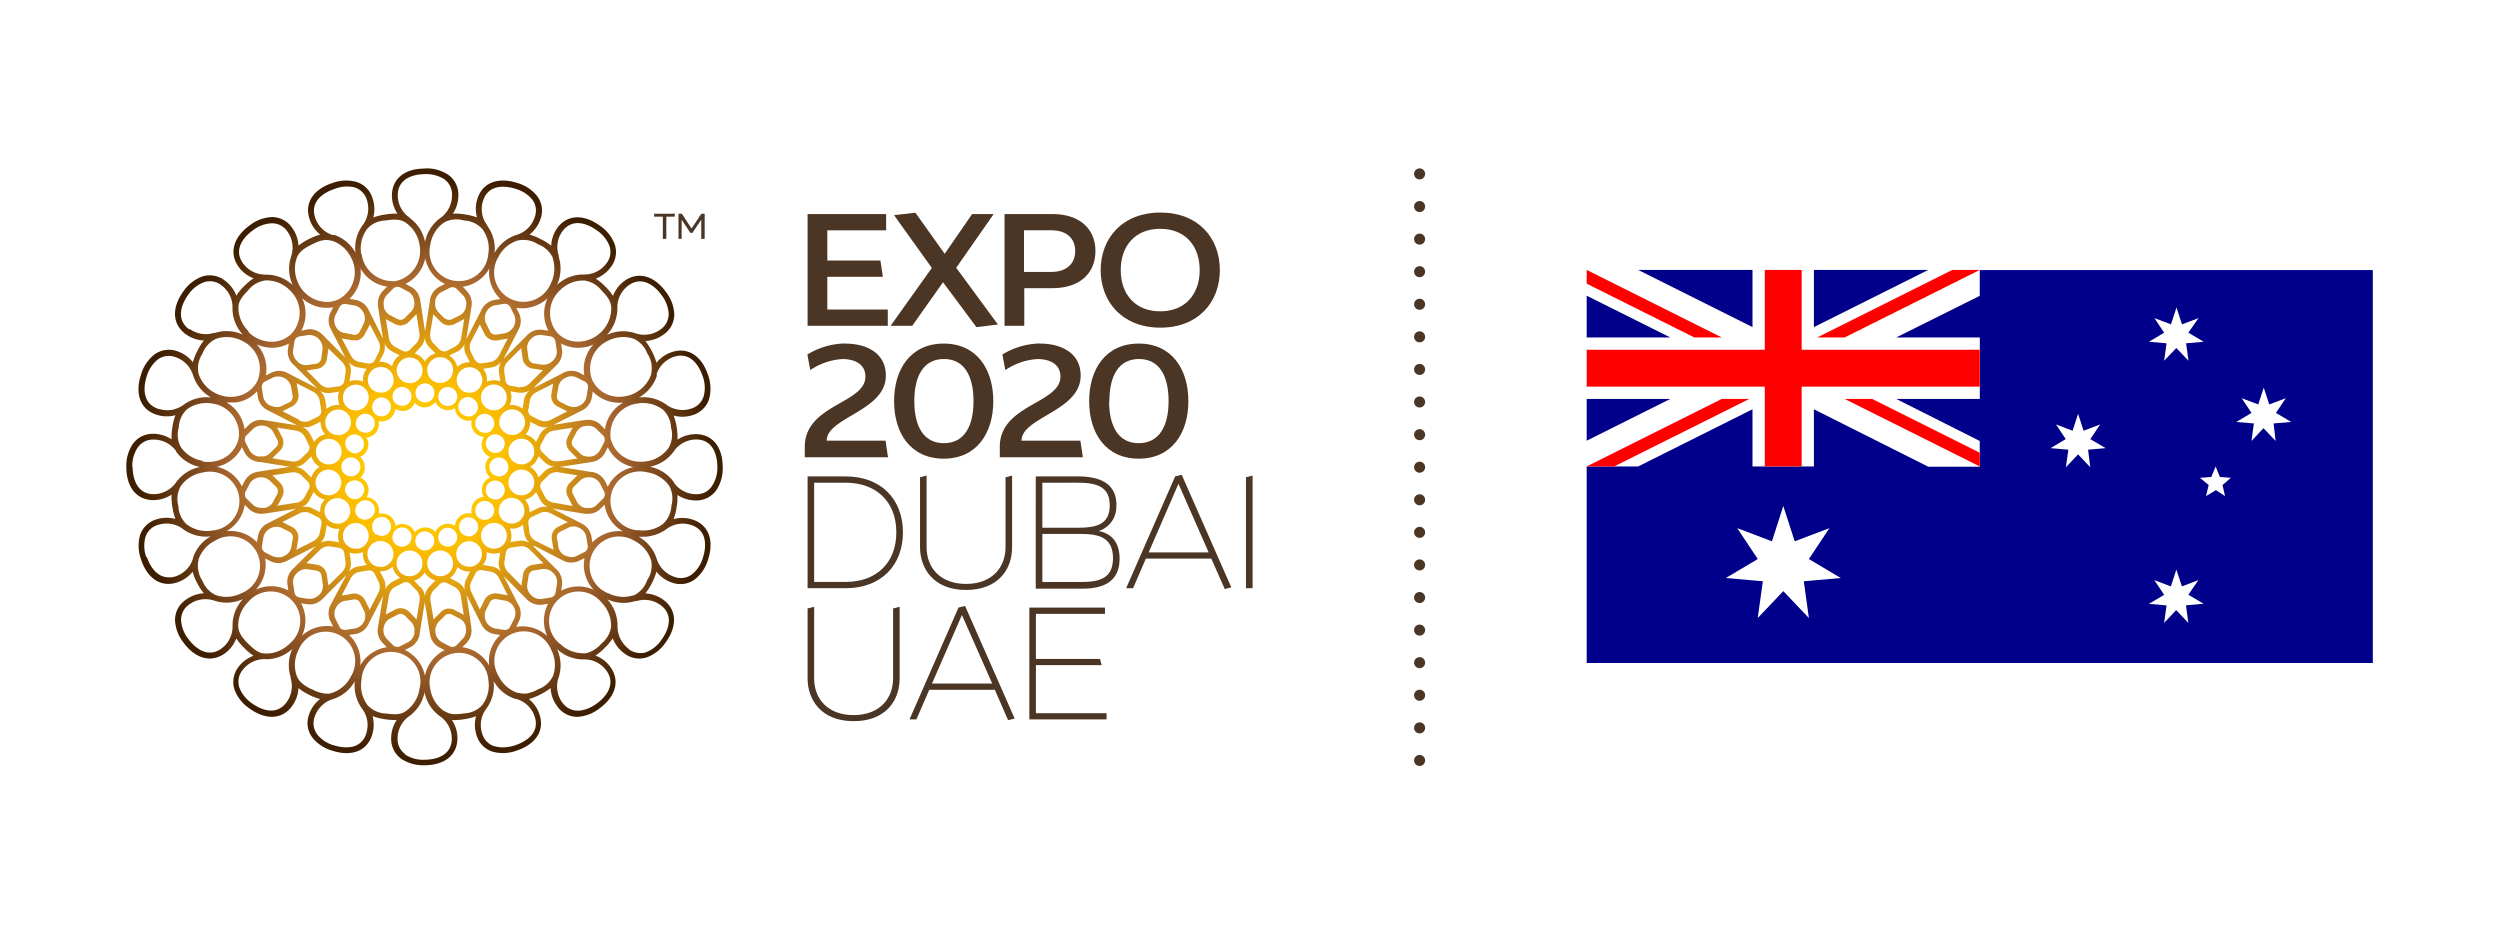 <svg id="Layer_1" data-name="Layer 1" xmlns="http://www.w3.org/2000/svg" xmlns:xlink="http://www.w3.org/1999/xlink" viewBox="0 0 453.54 170.08"><defs><style>.cls-1{fill:#4b3524;}.cls-2{fill:#00008b;}.cls-3{fill:red;}.cls-4{fill:url(#radial-gradient);}</style><radialGradient id="radial-gradient" cx="77.08" cy="84.7" r="54.16" gradientUnits="userSpaceOnUse"><stop offset="0" stop-color="#ffd600"/><stop offset="0.11" stop-color="#fed100"/><stop offset="0.25" stop-color="#fcc200"/><stop offset="0.3" stop-color="#fbbb00"/><stop offset="0.65" stop-color="#a66530"/><stop offset="0.96" stop-color="#3e1e00"/><stop offset="1" stop-color="#3e1e00"/></radialGradient></defs><title>Expo_2020_Dubai_Australia_Flag_RGB</title><path class="cls-1" d="M257.54,79.86a1,1,0,1,1,1-1,1,1,0,0,1-1,1m1,10.81a1,1,0,1,0-1,1,1,1,0,0,0,1-1m0,5.91a1,1,0,1,0-1,1,1,1,0,0,0,1-1m0-47.29a1,1,0,1,0-1,1,1,1,0,0,0,1-1m0,17.73a1,1,0,1,0-1,1,1,1,0,0,0,1-1m0-35.47a1,1,0,1,0-1,1,1,1,0,0,0,1-1m0,11.83a1,1,0,1,0-1,1,1,1,0,0,0,1-1m0-5.91a1,1,0,1,0-1,1,1,1,0,0,0,1-1m0,23.64a1,1,0,1,0-1,1,1,1,0,0,0,1-1m0,11.82a1,1,0,1,0-1,1,1,1,0,0,0,1-1m0,11.83a1,1,0,1,0-1,1,1,1,0,0,0,1-1m0-29.56a1,1,0,1,0-1,1,1,1,0,0,0,1-1m0,47.29a1,1,0,1,0-1,1,1,1,0,0,0,1-1m0,5.91a1,1,0,1,0-1,1,1,1,0,0,0,1-1m0,5.91a1,1,0,1,0-1,1,1,1,0,0,0,1-1m0,5.91a1,1,0,1,0-1,1,1,1,0,0,0,1-1m0,5.91a1,1,0,1,0-1,1,1,1,0,0,0,1-1m0,5.92a1,1,0,1,0-1,1,1,1,0,0,0,1-1m0,5.91a1,1,0,1,0-1,1,1,1,0,0,0,1-1"/><polygon class="cls-2" points="317.93 48.97 297.19 48.97 317.93 59.34 317.93 48.97"/><polygon class="cls-2" points="303.02 72.37 287.85 72.37 287.85 79.95 303.02 72.37"/><polygon class="cls-2" points="303.01 61.22 287.85 53.64 287.85 61.22 303.01 61.22"/><polygon class="cls-2" points="329.07 48.97 329.07 59.34 349.81 48.97 329.07 48.97"/><path class="cls-2" d="M359.16,49v4.67L344,61.22h15.17V72.37H344L359.16,80v4.67h-9.34L329.07,74.25V84.62H317.93V74.25L297.19,84.62h-9.34v35.66H430.47V49Zm-31,63.12-4.64-4.88-4.64,4.88.93-6.67-6.72-.59,5.8-3.44-3.73-5.61,6.3,2.39,2.06-6.41,2.07,6.41,6.3-2.39-3.73,5.61,5.79,3.44-6.71.59Zm62.69-54.41,3,1.13,1-3.05,1,3.05,3-1.13L397,60.35,399.78,62l-3.19.28.44,3.17-2.21-2.32-2.21,2.32.44-3.17-3.2-.28,2.76-1.64ZM379.2,84.76,377,82.43l-2.21,2.33.44-3.18L372,81.3l2.76-1.64L373,77l3,1.14,1-3.06,1,3.06L381,77l-1.78,2.67L382,81.3l-3.19.28ZM397,113l-2.21-2.32L392.61,113l.44-3.17-3.2-.28,2.76-1.64-1.78-2.67,3,1.14,1-3.06,1,3.06,3-1.14L397,107.89l2.76,1.64-3.19.28Zm6.66-23L402,88.92,400.2,90l.49-2-1.57-1.32,2.05-.15.78-1.91.77,1.91,2,.15L403.2,88Zm9.18-10-2.21-2.32L408.45,80l.44-3.18-3.19-.27,2.76-1.64-1.78-2.67,3,1.13,1-3.05,1,3.05,3-1.13-1.78,2.67,2.76,1.64-3.2.27Z"/><polygon class="cls-3" points="354.18 48.97 329.67 61.22 334.65 61.22 359.16 48.97 359.16 48.97 354.18 48.97"/><polygon class="cls-3" points="312.36 61.22 287.85 48.97 287.85 48.97 287.85 51.46 307.38 61.22 312.36 61.22"/><polygon class="cls-3" points="312.36 72.37 287.85 84.62 287.85 84.62 292.83 84.62 317.35 72.37 312.36 72.37"/><polygon class="cls-3" points="334.64 72.37 359.16 84.62 359.16 82.13 339.63 72.37 334.64 72.37"/><polygon class="cls-3" points="287.85 70.14 320.16 70.14 320.16 84.62 326.85 84.62 326.85 70.14 359.16 70.14 359.16 63.45 326.85 63.45 326.85 48.97 320.16 48.97 320.16 63.45 287.85 63.45 287.85 70.14"/><polygon class="cls-1" points="146.51 38.83 160.76 38.83 160.76 41.78 150.09 41.78 150.09 47.27 159.72 47.27 160.17 50.22 150.09 50.22 150.09 56.16 161.06 56.16 161.06 59.11 146.51 59.11 146.51 38.83"/><polygon class="cls-1" points="171.08 51.2 165.5 59.1 161.57 59.1 169.05 48.61 162.19 39.03 166.07 38.59 171.38 46.05 176.36 38.83 180.27 38.83 173.47 48.58 181.04 58.87 177.14 59.35 171.08 51.2"/><path class="cls-1" d="M195.06,45.54c0-2.48-1.79-3.76-4.29-3.76h-5v7.55h5c2.5,0,4.29-1.32,4.29-3.79m3.67,0c0,4-2.8,6.74-7.81,6.74h-5.1v6.83h-3.58V38.83h8.68c5,0,7.81,2.74,7.81,6.71"/><path class="cls-1" d="M203.32,49c0,4.41,2.66,7.48,7.16,7.48s7.16-3.07,7.16-7.48-2.63-7.49-7.16-7.49-7.16,3.07-7.16,7.49m-3.64,0c0-5.79,3.94-10.44,10.83-10.44S221.3,43.18,221.3,49s-3.93,10.44-10.79,10.44S199.68,54.78,199.68,49"/><path class="cls-1" d="M162.61,96.57c0-5.52-3.61-9-9.21-9h-5.7v18h5.7c5.6,0,9.21-3.46,9.21-9m-16.1-10.14h6.92c6.44,0,10.38,4.18,10.38,10.14s-3.94,10.14-10.38,10.14h-6.92Z"/><path class="cls-1" d="M168.1,86.28v13c0,3.69,2.45,6.65,7.16,6.65s7.16-3,7.16-6.65V86.58l1.19-.3v13c0,4.11-2.62,7.75-8.35,7.75-5.94,0-8.35-3.94-8.35-7.75V86.58Z"/><path class="cls-1" d="M189.1,105.58h7c3.25,0,5.81-.57,5.81-4.32s-2.56-4.39-5.81-4.39h-7Zm12.22-13.9c0-3.73-2.86-4.11-6.08-4.11H189.1v8.17h6.14c3.22,0,6.08-.3,6.08-4.06m1.2,0a4.6,4.6,0,0,1-3.22,4.66c2.53.47,3.81,2.26,3.81,5,0,3.75-2.35,5.45-6.71,5.45h-8.5V86.43h7.64c4.35,0,7,1.49,7,5.22"/><path class="cls-1" d="M219.27,100.21l-5.48-12.44-5.4,12.44Zm.48,1.13H207.88l-2.32,5.37H204.3l8.89-20.28,1.19-.3,9,20.43-1.19.3Z"/><polygon class="cls-1" points="226.04 86.58 226.04 106.71 227.24 106.71 227.24 86.28 226.04 86.58"/><path class="cls-1" d="M147.7,110.08v13c0,3.69,2.45,6.65,7.16,6.65s7.16-3,7.16-6.65V110.38l1.19-.3v13c0,4.11-2.62,7.75-8.35,7.75-5.94,0-8.35-3.94-8.35-7.75V110.38Z"/><path class="cls-1" d="M180,124l-5.49-12.43L169.08,124Zm.48,1.14H168.58l-2.33,5.37H165l8.89-20.29,1.19-.29,9,20.43-1.2.29Z"/><polygon class="cls-1" points="186.74 110.23 200.46 110.23 200.46 111.36 187.93 111.36 187.93 119.54 199.56 119.54 199.86 120.67 187.93 120.67 187.93 129.38 200.75 129.38 200.75 130.51 186.74 130.51 186.74 110.23"/><path class="cls-1" d="M153.29,62.33c4,0,7.42,1.76,7.42,5.82,0,6.44-10.73,7.54-10.73,11.8h10.67l.45,3H146V81.06c0-7.69,11-7.84,11-12.73,0-2.33-2-3.19-4.18-3.19a11.58,11.58,0,0,0-5.82,2l-.53-2.83a13.63,13.63,0,0,1,6.74-2"/><path class="cls-1" d="M165.87,72.77c0,4.56,1.67,7.63,5.37,7.63s5.37-3.07,5.37-7.63-1.67-7.64-5.37-7.64-5.37,3.08-5.37,7.64m-3.67,0c0-5.79,3-10.44,9-10.44s9,4.65,9,10.44-3,10.44-9,10.44-9-4.63-9-10.44"/><path class="cls-1" d="M188.63,62.33c4,0,7.42,1.76,7.42,5.82,0,6.44-10.73,7.54-10.73,11.8H196l.45,3H181.38V81.06c0-7.69,11-7.84,11-12.73,0-2.33-2-3.19-4.18-3.19a11.58,11.58,0,0,0-5.82,2l-.53-2.83a13.63,13.63,0,0,1,6.74-2"/><path class="cls-1" d="M201.21,72.77c0,4.56,1.67,7.63,5.37,7.63S212,77.33,212,72.77s-1.67-7.64-5.37-7.64-5.37,3.08-5.37,7.64m-3.67,0c0-5.79,3-10.44,9-10.44s9,4.65,9,10.44-3,10.44-9,10.44-9-4.63-9-10.44"/><polygon class="cls-1" points="120.25 39.31 118.67 39.31 118.67 38.78 122.46 38.78 122.37 39.31 120.88 39.31 120.88 43.33 120.25 43.33 120.25 39.31"/><polygon class="cls-1" points="125.24 42.24 123.66 39.85 123.66 43.33 123.09 43.33 123.09 38.78 123.7 38.78 125.46 41.46 127.23 38.78 127.84 38.78 127.84 43.29 127.22 43.38 127.22 39.85 125.62 42.24 125.24 42.24"/><path class="cls-4" d="M73.54,136.84A3.35,3.35,0,0,1,72.13,134a4.94,4.94,0,0,1,2-4l0,0,.18-.13a7,7,0,0,0,2.71-4.28,7,7,0,0,0,2.73,4.3l.1.07,0,0,.11.09a4.88,4.88,0,0,1,2,3.92c0,2.69-2.13,3.52-3.69,3.76a8.29,8.29,0,0,1-1.25.1,6,6,0,0,1-3.54-.95m-12.87-1.65a6,6,0,0,1-3.07-2,3.38,3.38,0,0,1-.45-3.19,5,5,0,0,1,3.18-3.17h0l.2-.06a7,7,0,0,0,3.91-3.24,7,7,0,0,0,1.27,4.94.36.36,0,0,1,.07.1l0,0,.08.11a4.9,4.9,0,0,1,.64,4.34,3.34,3.34,0,0,1-2.81,2.46,5.49,5.49,0,0,1-.8.06,7.6,7.6,0,0,1-2.28-.38m29.15.19a3.36,3.36,0,0,1-2.23-2.32,4.93,4.93,0,0,1,.7-4.43l0,0,.13-.18a7,7,0,0,0,1.25-4.91,7,7,0,0,0,3.93,3.24l.12,0,.05,0,.13.05A4.88,4.88,0,0,1,97,130c1.11,3.4-2.41,4.83-3.51,5.19a6.9,6.9,0,0,1-1.27.31,5.66,5.66,0,0,1-1,.08,4.51,4.51,0,0,1-1.4-.2M70,129.45a4.77,4.77,0,0,1-3.32-1.52.61.61,0,0,0-.1-.14,6,6,0,0,1-1-4.45A5.35,5.35,0,1,1,76.09,125a5.91,5.91,0,0,1-2.34,3.91s0,0,0,0h0l-.18.13h0a3,3,0,0,1-1.26.48,4.33,4.33,0,0,1-.73.05,10.24,10.24,0,0,1-1.57-.14M80.55,129l-.14-.11A5.92,5.92,0,0,1,78.07,125a5.34,5.34,0,1,1,10.52-1.67,6,6,0,0,1-1,4.45h0l-.13.17a0,0,0,0,1,0,0,4.73,4.73,0,0,1-3.25,1.47,10.47,10.47,0,0,1-1.58.14,3.54,3.54,0,0,1-2-.56M48.38,119.6a7.44,7.44,0,0,0,1-.09,7,7,0,0,0,3.66-1.79,7.06,7.06,0,0,0-.31,5.09.84.84,0,0,0,0,.12v0l0,.13a4.89,4.89,0,0,1-.73,4.32c-2.1,2.9-5.33.9-6.26.23a6.14,6.14,0,0,1-2.31-2.86,3.38,3.38,0,0,1,.56-3.17,5,5,0,0,1,4-2h.25ZM102,127.45a5,5,0,0,1-.7-4.43,0,0,0,0,0,0,0l.07-.21a7,7,0,0,0-.32-5.06,7,7,0,0,0,4.74,1.88h.31a4.9,4.9,0,0,1,3.89,2c2.11,2.89-.79,5.34-1.73,6a6.64,6.64,0,0,1-2.8,1.25,4.46,4.46,0,0,1-.63.05h0a3.38,3.38,0,0,1-2.83-1.51m-45.49-2.38c-1.36-.69-2.28-1.34-2.68-2.46l-.06-.17a6,6,0,0,1,.41-4.55,5.34,5.34,0,1,1,9.49,4.84,5.91,5.91,0,0,1-3.43,3h0l-.2.06h0l-.35.08a3.55,3.55,0,0,1-.46,0,6,6,0,0,1-2.69-.84m37.56.71-.17,0a6,6,0,0,1-3.44-3,5.35,5.35,0,1,1,9.5-4.84,6,6,0,0,1,.41,4.54s0,0,0,0l-.07.21h0a4.73,4.73,0,0,1-2.65,2.4,7.11,7.11,0,0,1-2.16.8,2.47,2.47,0,0,1-.54,0,2.91,2.91,0,0,1-.87-.13M71.9,117.34a1.19,1.19,0,0,1-.65-.35l-1.16-1.18a2.24,2.24,0,0,1-.49-1.89,2.26,2.26,0,0,1,1.06-1.65l1.48-.76a1.13,1.13,0,0,1,1.37.23l1.16,1.18a2.22,2.22,0,0,1,.51,1.71l0,.18a2.2,2.2,0,0,1-1.06,1.64l-1.48.76a1.07,1.07,0,0,1-.38.13H71.9m9.62-.13-1.47-.77a2.42,2.42,0,0,1-.55-3.53l1.17-1.18a1.12,1.12,0,0,1,1.37-.21l1.47.77a2.14,2.14,0,0,1,1,1.46l0,.18a2.26,2.26,0,0,1-.5,1.89L82.88,117a1.19,1.19,0,0,1-.65.35h-.16a1.14,1.14,0,0,1-.55-.15m-8,.68,1.06-.54A3.26,3.26,0,0,0,76.15,115a.58.58,0,0,0,0-.19l.91-5.56a.53.53,0,0,1,0-.13.38.38,0,0,0,0,.1L78,115a3.26,3.26,0,0,0,1.58,2.39l1.08.56a6.64,6.64,0,0,0-3.57,4.65,6.62,6.62,0,0,0-3.58-4.66M44.06,108.7a7,7,0,0,0-1.87,4.74v.17a.66.66,0,0,1,0,.14,4.91,4.91,0,0,1-2,3.89,3.71,3.71,0,0,1-1.63.71c-2.15.34-3.85-1.69-4.4-2.44a6.08,6.08,0,0,1-1.31-3.43,3.36,3.36,0,0,1,1.51-2.84,5,5,0,0,1,4.44-.7h0L39,109a6.86,6.86,0,0,0,2.09.33,7.2,7.2,0,0,0,3-.65m69.94,9a5,5,0,0,1-2-4v-.25a7,7,0,0,0-1.87-4.71,7,7,0,0,0,5.08.32l.12,0,0,0,.14,0a4.93,4.93,0,0,1,4.32.72c2.89,2.1.9,5.33.21,6.27a5.94,5.94,0,0,1-2.85,2.3,2.7,2.7,0,0,1-.56.14,2.85,2.85,0,0,1-.51,0,3.49,3.49,0,0,1-2.1-.74m-51.94-3.51a1.17,1.17,0,0,1-.5-.53l-.73-1.48a2.22,2.22,0,0,1,.11-1.95,2.25,2.25,0,0,1,1.52-1.24l1.64-.26a1.12,1.12,0,0,1,1.23.63l.74,1.49a2.21,2.21,0,0,1,0,1.78l-.08.16A2.29,2.29,0,0,1,64.43,114l-1.65.26h0l-.21,0a1.13,1.13,0,0,1-.51-.12m29.28.11L89.71,114a2.42,2.42,0,0,1-1.62-3.19l.75-1.48a1.13,1.13,0,0,1,1.24-.63l1.63.28A2.14,2.14,0,0,1,93.13,110l.08.16a2.22,2.22,0,0,1,.11,2l-.75,1.49a1.14,1.14,0,0,1-.51.53,1,1,0,0,1-.31.09l-.19,0-.22,0m-27.93.91L64.6,115a3.21,3.21,0,0,0,2.24-1.76.89.89,0,0,0,.08-.17l2.58-5s0-.09,0-.13a.44.44,0,0,0,0,.1l-.93,5.75a3.26,3.26,0,0,0,.76,2.76l.86.87a6.61,6.61,0,0,0-4.84,3.32,6.58,6.58,0,0,0-2-5.54m20.52,2.22.84-.85a3.22,3.22,0,0,0,.78-2.74q0-.11,0-.18L84.65,108s0-.09,0-.13a.36.36,0,0,0,0,.09l2.62,5.19A3.28,3.28,0,0,0,89.53,115l1.21.2a6.58,6.58,0,0,0-2,5.53,6.62,6.62,0,0,0-4.85-3.32m-38.88-.64c-1.07-1.08-1.75-2-1.79-3.17v-.18a6,6,0,0,1,1.79-4.19,5.35,5.35,0,1,1,7.54,7.53,6.16,6.16,0,0,1-3.32,1.73,6.36,6.36,0,0,1-.87.06h-.25c-1.14,0-2-.72-3.1-1.78m56.52,0a5.35,5.35,0,1,1,7.54-7.53,6,6,0,0,1,1.79,4.18v.24h0a4.73,4.73,0,0,1-1.77,3.1,5.29,5.29,0,0,1-2.79,1.75,1.61,1.61,0,0,1-.39,0h-.18a5.93,5.93,0,0,1-4.19-1.79m-31-8.56a2.25,2.25,0,0,1,1.07-1.65l1.47-.76a1.14,1.14,0,0,1,1.37.22l1.16,1.19a2.24,2.24,0,0,1,.49,1.9l-.53,3.33-.16-.18L74.23,111a2.12,2.12,0,0,0-2.55-.41l-1.48.76-.22.14Zm7.57.87a2.24,2.24,0,0,1,.51-1.89L79.77,106a1.11,1.11,0,0,1,1.36-.21l1.48.77a2.25,2.25,0,0,1,1,1.65l.52,3.34a1.43,1.43,0,0,0-.21-.12l-1.47-.77a2.16,2.16,0,0,0-1.35-.24A2.2,2.2,0,0,0,80,111l-1.17,1.18c-.06.06-.11.13-.17.2Zm-21.42.59a3.57,3.57,0,0,0,1.87-1l.12-.14,4-4,.09-.1,0,.09L60,109.7a3.27,3.27,0,0,0-.12,2.87l.54,1.09a6.64,6.64,0,0,0-5.63,1.67,6.6,6.6,0,0,0-.16-5.88l1.18.18.38,0a3.25,3.25,0,0,0,.44,0m37.55,3a3.22,3.22,0,0,0-.09-2.85l-.1-.16-2.54-5-.07-.11a.23.23,0,0,1,.07.07l4.1,4.13a3.27,3.27,0,0,0,2.68,1l1.21-.18a6.64,6.64,0,0,0-.16,5.87,6.57,6.57,0,0,0-5.63-1.67Zm-17.91-6.12-1.15-1.18a3.19,3.19,0,0,0,1.92-1.49A3.22,3.22,0,0,0,79,105.3l-1.13,1.14a3,3,0,0,0-.79,1.74,3,3,0,0,0-.78-1.71M63.59,105a2.23,2.23,0,0,1,1.52-1.23l1.64-.27a1.13,1.13,0,0,1,1.24.63l.73,1.49a2.22,2.22,0,0,1-.12,2l-1.54,3-.09-.22-.74-1.49a2.15,2.15,0,0,0-1-1,2.17,2.17,0,0,0-1.34-.2L62.3,108,62,108Zm22,2.55a2.18,2.18,0,0,1-.1-2l.75-1.49a1.11,1.11,0,0,1,1.23-.62l1.64.28A2.16,2.16,0,0,1,90.59,105l1.52,3-.23-.05-1.63-.28a2.22,2.22,0,0,0-1.36.19,2.25,2.25,0,0,0-1,1l-.74,1.48a2.56,2.56,0,0,0-.11.24Zm10.76.39a2.23,2.23,0,0,1-.71-1.83l.26-1.64a1.13,1.13,0,0,1,1-1l1.64-.24a2.14,2.14,0,0,1,1.68.59l.13.13a2.23,2.23,0,0,1,.71,1.83l-.26,1.64a1.1,1.1,0,0,1-1,1h0l-1.65.25h-.22a2.33,2.33,0,0,1-1.59-.72m-40.32.7-1.64-.25a1.15,1.15,0,0,1-.66-.32,1.2,1.2,0,0,1-.31-.66l-.24-1.64a2.22,2.22,0,0,1,.71-1.82,2.25,2.25,0,0,1,1.82-.7l1.64.25a1.12,1.12,0,0,1,1,1l.24,1.64A2.15,2.15,0,0,1,58,107.8l-.13.13a2.36,2.36,0,0,1-1.32.69,1.24,1.24,0,0,1-.27,0l-.24,0m13.52-5a3.23,3.23,0,0,0,1.66-.8,3.2,3.2,0,0,0,1.38,2l-1.43.74a3,3,0,0,0-1.3,1.41,3,3,0,0,0-.21-1.88l-.73-1.47H69a4.38,4.38,0,0,0,.51,0m13.55,2-1.45-.76a3.22,3.22,0,0,0,1.36-2,3.21,3.21,0,0,0,2.3.83l-.72,1.44a3,3,0,0,0-.22,1.9,3,3,0,0,0-1.27-1.39m-17.21-5.49a3.19,3.19,0,0,0,.68,2.35l-1.59.27a3,3,0,0,0-1.66.93,3.06,3.06,0,0,0,.38-1.84l-.24-1.62a3.29,3.29,0,0,0,2.43-.09m23.39,2.61-1.62-.27a3.22,3.22,0,0,0,.67-2.34,3.2,3.2,0,0,0,2.45.08l-.25,1.59a3,3,0,0,0,.39,1.87,3,3,0,0,0-1.64-.93m-15.31,1.76a2.34,2.34,0,1,1,.73,0l-.36,0-.37,0m3.6-2a2.34,2.34,0,1,1,2.68,2l-.37,0a2.36,2.36,0,0,1-2.31-2m-18,3.4-.24-1.64a2.27,2.27,0,0,0-.6-1.23,2.14,2.14,0,0,0-1.22-.6l-1.64-.26h-.27L58,99.83a2.19,2.19,0,0,1,1.82-.7l1.64.25a1.12,1.12,0,0,1,1,1l.24,1.65a2.23,2.23,0,0,1-.71,1.82l-2.4,2.38c0-.08,0-.16,0-.24M92.2,103.8a2.26,2.26,0,0,1-.7-1.83l.25-1.64a1.15,1.15,0,0,1,1-1l1.64-.23a2.22,2.22,0,0,1,1.82.71l2.39,2.4h-.24l-1.65.25a2.11,2.11,0,0,0-1.83,1.81L94.62,106a2.06,2.06,0,0,0,0,.26ZM51,102.1a3.77,3.77,0,0,0,1.06-.35.83.83,0,0,0,.16-.09l5-2.54.11-.07a.46.46,0,0,0-.07.07l-4.13,4.1a3.22,3.22,0,0,0-1,2.68l.17,1.21a6.62,6.62,0,0,0-5.86-.16,6.6,6.6,0,0,0,1.66-5.63l1.07.53a2.81,2.81,0,0,0,1.26.29,4.91,4.91,0,0,0,.53,0m51,3.83a3.28,3.28,0,0,0-1-2.68l-.14-.12-4-4L96.82,99l.08,0,5.18,2.66a3.25,3.25,0,0,0,2.86.13l1.1-.54A6.58,6.58,0,0,0,107.7,107a6.61,6.61,0,0,0-5.87.16Zm-34-3.35a2.36,2.36,0,1,1,1.43.22,2.22,2.22,0,0,1-.37,0,2.36,2.36,0,0,1-1.06-.25m15.07-1a2.33,2.33,0,1,1,3.14,1,2.14,2.14,0,0,1-.69.22,2.19,2.19,0,0,1-.36,0A2.36,2.36,0,0,1,83,101.56m-46.32,3.72A4.78,4.78,0,0,1,36,101.7a.69.69,0,0,0,0-.17,6,6,0,0,1,3-3.43,5.35,5.35,0,1,1,4.84,9.5,6.44,6.44,0,0,1-1.86.61,5.94,5.94,0,0,1-2.68-.2s0,0,0,0l-.2-.07h0a4.77,4.77,0,0,1-2.4-2.65m73.55,2.31a5.34,5.34,0,1,1,4.83-9.49,6,6,0,0,1,3,3.43v0l.06.2h0a4.67,4.67,0,0,1-.73,3.5A4.75,4.75,0,0,1,115,108l-.16,0a6.21,6.21,0,0,1-.85.21,5.62,5.62,0,0,1-.92.07,6,6,0,0,1-2.77-.69M76.8,99.83a1.81,1.81,0,0,1-.94-.48,1.72,1.72,0,0,1,1.21-2.94,1.64,1.64,0,0,1,1.22.5,1.73,1.73,0,0,1-.94,2.92l-.28,0h0l-.25,0M80.44,99a1.73,1.73,0,0,1,.25-3.17,1.66,1.66,0,0,1,1.31.1,1.72,1.72,0,0,1-.25,3.17,1.1,1.1,0,0,1-.26.06,1.23,1.23,0,0,1-.27,0,1.75,1.75,0,0,1-.78-.18m-8,.1L72.14,99a1.71,1.71,0,0,1-.85-2.06A1.72,1.72,0,1,1,74.56,98a1.74,1.74,0,0,1-1.37,1.17l-.27,0a1.88,1.88,0,0,1-.52-.08m30.15,1.73a2.22,2.22,0,0,1-1.23-1.51l-.27-1.65a1.1,1.1,0,0,1,.63-1.22l1.49-.74a2.17,2.17,0,0,1,1.78,0l.17.09a2.23,2.23,0,0,1,1.23,1.52l.26,1.64a1.11,1.11,0,0,1-.62,1.22l-1.49.74a1.92,1.92,0,0,1-.48.15l-.32,0a2.48,2.48,0,0,1-1.15-.29M49.64,101l-1.49-.75a1.22,1.22,0,0,1-.52-.51,1.15,1.15,0,0,1-.1-.72l.28-1.64A2.44,2.44,0,0,1,51,95.72l1.49.75a1.12,1.12,0,0,1,.62,1.24l-.28,1.63a2.18,2.18,0,0,1-1.07,1.42l-.17.08a2.56,2.56,0,0,1-.78.26c-.12,0-.24,0-.37,0a1.88,1.88,0,0,1-.8-.18M59,96.88l.28-1.62a3.19,3.19,0,0,0,2.33.67,3.2,3.2,0,0,0-.08,2.45L60,98.13a3,3,0,0,0-1.88.38A3,3,0,0,0,59,96.88m34.35-1a3.28,3.28,0,0,0,1.51-.67l.26,1.59a3.05,3.05,0,0,0,.93,1.67,3,3,0,0,0-1.84-.38l-1.62.24a3.2,3.2,0,0,0-.09-2.43l.35,0a4,4,0,0,0,.5,0m24.48,1.37a7.16,7.16,0,0,0,3-1.23l.1-.08,0,0,.12-.08a4.91,4.91,0,0,1,4.33-.64c3.41,1.1,2.51,4.79,2.15,5.89a6,6,0,0,1-2,3.07,3.34,3.34,0,0,1-3.18.45,5,5,0,0,1-3.18-3.17v0l-.07-.21a7,7,0,0,0-3.24-3.9,7.81,7.81,0,0,0,.83,0,8.47,8.47,0,0,0,1.13-.08m-91.26,3.83a6,6,0,0,1-.18-3.66,3.34,3.34,0,0,1,2.31-2.24,5,5,0,0,1,4.44.7,0,0,0,0,0,0,0l.17.14a7.08,7.08,0,0,0,4.92,1.25A7,7,0,0,0,35,101.24a.65.65,0,0,1,0,.13l0,0a1.12,1.12,0,0,1-.05.13,4.91,4.91,0,0,1-3.12,3.07,4.86,4.86,0,0,1-.69.16,3.88,3.88,0,0,1-.57,0c-2.51,0-3.63-2.77-3.94-3.72M62.9,98.89a2.34,2.34,0,1,1,3.3,0,2.32,2.32,0,0,1-1.28.65l-.37,0a2.29,2.29,0,0,1-1.65-.68m25.06,0a2.34,2.34,0,1,1,3.3,0,2.28,2.28,0,0,1-1.28.65,2.33,2.33,0,0,1-2-.65m-3.27-1.62a1.75,1.75,0,0,1-1.12-.69A1.73,1.73,0,0,1,84,94.17a1.75,1.75,0,0,1,1.28-.3,1.65,1.65,0,0,1,1.12.69A1.72,1.72,0,0,1,86,97l-.24.14a1.54,1.54,0,0,1-.51.17l-.26,0-.28,0M68.17,97,68,96.78a1.72,1.72,0,0,1-.47-1,1.67,1.67,0,0,1,.3-1.28,1.73,1.73,0,0,1,2.41-.38,1.7,1.7,0,0,1,.68,1.12,1.66,1.66,0,0,1-.3,1.28,1.71,1.71,0,0,1-1.12.69l-.28,0a1.74,1.74,0,0,1-1-.33M53.82,99.51l.28-1.64a2.11,2.11,0,0,0-1.16-2.3l-1.48-.75-.25-.1,3-1.53a2.2,2.2,0,0,1,2-.1l1.48.74a1.12,1.12,0,0,1,.63,1.24L58,96.7a2.24,2.24,0,0,1-1.25,1.52l-3,1.52a.86.86,0,0,0,0-.23m43.55-1.32a2.22,2.22,0,0,1-1.24-1.52L95.86,95a1.12,1.12,0,0,1,.64-1.23L98,93.06a2.24,2.24,0,0,1,2,.12l3,1.54-.22.1-1.49.73a2.11,2.11,0,0,0-1.18,2.3l.27,1.64a1,1,0,0,0,.06.25Zm11.51-5.77.87-.86a6.65,6.65,0,0,0,3.33,4.84,6.59,6.59,0,0,0-5.54,2l-.2-1.18a3.25,3.25,0,0,0-1.75-2.25l-.17-.08-5-2.57-.12-.05h.1l5.74.94a3.9,3.9,0,0,0,.59,0,3.11,3.11,0,0,0,2.17-.81m-64.47-.86.85.84a3.24,3.24,0,0,0,2.74.78l.18,0,5.58-.86.12,0-.09,0L48.6,94.92a3.2,3.2,0,0,0-1.78,2.24l-.21,1.2a6.61,6.61,0,0,0-5.53-2,6.6,6.6,0,0,0,3.33-4.84M86.92,94a1.74,1.74,0,0,1-.38-2.41,1.68,1.68,0,0,1,1.12-.69,1.72,1.72,0,0,1,1.67,2.71c-.06.07-.12.15-.18.21a1.73,1.73,0,0,1-1,.48l-.27,0a1.75,1.75,0,0,1-1-.32m-22.1-.4a1.76,1.76,0,0,1-.14-.23,1.72,1.72,0,0,1-.16-1.05,1.7,1.7,0,0,1,.68-1.12,1.72,1.72,0,1,1,2,2.78,1.66,1.66,0,0,1-.74.31l-.27,0a1.75,1.75,0,0,1-1.4-.71m-5.61.21a2.33,2.33,0,1,1,3.14,1,2.55,2.55,0,0,1-.69.23,2.22,2.22,0,0,1-.37,0,2.33,2.33,0,0,1-2.08-1.28m32.6,1a2.33,2.33,0,1,1,3.14-1,2.37,2.37,0,0,1-1.72,1.25,2.19,2.19,0,0,1-.36,0,2.24,2.24,0,0,1-1.06-.26M56.15,90.7l.76-1.46a3.17,3.17,0,0,0,2,1.37,3.19,3.19,0,0,0-.83,2.3l-1.44-.72A2.94,2.94,0,0,0,54.76,92a3.07,3.07,0,0,0,1.39-1.27m39.09-.09a3.21,3.21,0,0,0,2-1.38L98,90.66A3,3,0,0,0,99.41,92a3,3,0,0,0-1.87.21l-1.47.73a3.25,3.25,0,0,0-.83-2.28m-5.93-.12a1.72,1.72,0,1,1,2.17-1.1c0,.09-.07.17-.1.25a1.83,1.83,0,0,1-.75.76,2,2,0,0,1-.52.16l-.26,0a1.7,1.7,0,0,1-.54-.09M62.68,89.38a2.68,2.68,0,0,1-.07-.27,1.64,1.64,0,0,1,.17-1,1.67,1.67,0,0,1,1-.86A1.73,1.73,0,0,1,66,88.32a1.71,1.71,0,0,1-.11,1.31,1.66,1.66,0,0,1-1,.85l-.26.07-.27,0a1.71,1.71,0,0,1-1.63-1.19m43.61,2.81a2.27,2.27,0,0,1-1.64-1.07l-.76-1.48a1.1,1.1,0,0,1,.22-1.36l1.18-1.17A2.22,2.22,0,0,1,107,86.6l.18,0a2.21,2.21,0,0,1,1.64,1.07l.76,1.47a1.11,1.11,0,0,1,.13.72,1.18,1.18,0,0,1-.34.64l-1.19,1.16a2,2,0,0,1-1.06.5,2.6,2.6,0,0,1-.4,0l-.43,0M46,91.67,44.78,90.5a1.18,1.18,0,0,1-.34-.64,1.25,1.25,0,0,1,.13-.72l.77-1.47a2.42,2.42,0,0,1,3.53-.55l1.18,1.17a1.11,1.11,0,0,1,.22,1.37l-.77,1.47a2.19,2.19,0,0,1-1.46,1l-.19,0a3,3,0,0,1-.42,0A2.12,2.12,0,0,1,46,91.67m4.43-.07.77-1.47a2.13,2.13,0,0,0-.4-2.55l-1.18-1.17-.2-.17,3.36-.52a2.21,2.21,0,0,1,1.89.5l1.18,1.17A1.11,1.11,0,0,1,56,88.76l-.77,1.47a2.19,2.19,0,0,1-1.64,1h0l-3.34.51.13-.2m50.15-.34A2.2,2.2,0,0,1,98.9,90.2l-.76-1.48a1.1,1.1,0,0,1,.22-1.36l1.18-1.17a2.25,2.25,0,0,1,1.9-.49l3.33.54-.18.15-1.19,1.17a2.18,2.18,0,0,0-.64,1.21A2.1,2.1,0,0,0,103,90.1l.76,1.48a1,1,0,0,0,.13.22ZM34,95.21a0,0,0,0,1,0,0l-.17-.12h0a4.73,4.73,0,0,1-1.46-3.26,4.75,4.75,0,0,1,.41-3.62.83.83,0,0,0,.11-.15,6,6,0,0,1,3.91-2.34,5.35,5.35,0,1,1,1.67,10.53h0a5.51,5.51,0,0,1-1,.08A5.89,5.89,0,0,1,34,95.21m81.72,1a5.35,5.35,0,1,1,1.66-10.53A6,6,0,0,1,121.3,88v0l.12.17s0,0,0,0a4.77,4.77,0,0,1,.38,3.56,4.75,4.75,0,0,1-1.52,3.31l-.14.11a5.82,5.82,0,0,1-3.44,1.09,6.63,6.63,0,0,1-1-.08M57.27,87.84a2.33,2.33,0,1,1,2.67,2,2.23,2.23,0,0,1-.37,0,2.34,2.34,0,0,1-2.3-2m36.95,2a2.34,2.34,0,1,1,.72,0,2,2,0,0,1-.35,0,2.23,2.23,0,0,1-.37,0m-5.44-5.08A1.72,1.72,0,0,1,90.5,83a1.72,1.72,0,0,1,1.72,1.72,2.46,2.46,0,0,1,0,.28,1.71,1.71,0,0,1-1.43,1.42,1.23,1.23,0,0,1-.27,0,1.72,1.72,0,0,1-1.72-1.72m-26.84,0a1.32,1.32,0,0,1,0-.28,1.67,1.67,0,0,1,.48-.94,1.74,1.74,0,0,1,1.22-.5,1.72,1.72,0,0,1,1.72,1.72,1.74,1.74,0,0,1-.5,1.22,1.76,1.76,0,0,1-.95.48l-.27,0a1.71,1.71,0,0,1-1.72-1.72m-6.6.81a3,3,0,0,0-1.74-.79l.11,0a3,3,0,0,0,1.61-.76l1.17-1.15A3.27,3.27,0,0,0,58,84.71a3.24,3.24,0,0,0-1.51,1.93Zm40.83-.8a3.21,3.21,0,0,0,1.5-1.94l1.15,1.13a3,3,0,0,0,1.74.79,3,3,0,0,0-1.72.79l-1.17,1.14a3.22,3.22,0,0,0-1.5-1.91m13.55,2.52a3.25,3.25,0,0,0-2.36-1.6l-.19,0-5.57-.9-.13,0h.1l5.75-.89h0a3.24,3.24,0,0,0,2.38-1.58l.57-1.08a6.61,6.61,0,0,0,4.65,3.58,6.58,6.58,0,0,0-4.66,3.58ZM39.23,84.71a6.65,6.65,0,0,0,4.66-3.58l.55,1.06a3.24,3.24,0,0,0,2.36,1.59l.19,0,5.57.9.13,0h-.1l-5.75.89a3.26,3.26,0,0,0-2.39,1.58l-.57,1.08a6.61,6.61,0,0,0-4.65-3.57m83.08,2.91v0l-.13-.18a6.92,6.92,0,0,0-4.28-2.71,7,7,0,0,0,4.3-2.74l.07-.1,0,0a.76.76,0,0,1,.08-.11,4.92,4.92,0,0,1,3.93-2c3.57,0,3.85,3.78,3.86,4.94a6,6,0,0,1-1,3.54A3.22,3.22,0,0,1,127,89.6a3.82,3.82,0,0,1-.68.06h0a5,5,0,0,1-4-2M24,84.71a6,6,0,0,1,1-3.54,3.35,3.35,0,0,1,2.89-1.42,5,5,0,0,1,4,2s0,0,0,0L32,82a7,7,0,0,0,4.29,2.72A6.93,6.93,0,0,0,32,87.44a.61.61,0,0,0-.07.1l0,0-.09.11a5,5,0,0,1-3.92,2h0c-3.57,0-3.86-3.79-3.86-4.94m35.22-.47a2.33,2.33,0,1,1,.73,0,2.22,2.22,0,0,1-.37,0,2.28,2.28,0,0,1-.36,0M92.27,82.3a2.34,2.34,0,1,1,2.67,1.94,2.19,2.19,0,0,1-.36,0,2.34,2.34,0,0,1-2.31-2m-4.06-1.21a1.66,1.66,0,0,1,.1-1.31,1.73,1.73,0,0,1,3.17.25,2.68,2.68,0,0,1,.07.27,1.67,1.67,0,0,1-.17,1,1.71,1.71,0,0,1-1,.85,1.31,1.31,0,0,1-.27.06,1.09,1.09,0,0,1-.26,0,1.73,1.73,0,0,1-1.64-1.2m-24.42,1.1A1.73,1.73,0,0,1,62.68,80a1.86,1.86,0,0,1,.1-.25,1.81,1.81,0,0,1,.75-.75,1.68,1.68,0,0,1,1.32-.1,1.73,1.73,0,0,1,.25,3.17,2,2,0,0,1-.52.16,1.1,1.1,0,0,1-.26,0,1.59,1.59,0,0,1-.53-.08m35.74,1L98.35,82a1.11,1.11,0,0,1-.22-1.37l.78-1.47a2.21,2.21,0,0,1,1.65-1.05l3.34-.52a1.37,1.37,0,0,0-.13.2L103,79.28a2.11,2.11,0,0,0,.39,2.55L104.57,83l.2.17-3.35.52a3,3,0,0,1-.42,0,2.09,2.09,0,0,1-1.47-.54m-46.81.52-3.34-.54.18-.15,1.19-1.17a2.1,2.1,0,0,0,.41-2.54l-.76-1.48c0-.08-.09-.15-.13-.22l3.35.54a2.24,2.24,0,0,1,1.64,1.06L56,80.69a1.11,1.11,0,0,1-.22,1.37l-1.18,1.16a2,2,0,0,1-1.06.49,1.84,1.84,0,0,1-.41,0l-.43,0m52.56-1.42-1.18-1.17a1.12,1.12,0,0,1-.21-1.37l.77-1.47a2.19,2.19,0,0,1,1.46-1l.18,0a2.18,2.18,0,0,1,1.89.5l1.18,1.17a1.14,1.14,0,0,1,.35.64,1.25,1.25,0,0,1-.13.72l-.78,1.47a2.25,2.25,0,0,1-1.63,1.05l-.43,0a2.12,2.12,0,0,1-1.47-.53m-58.12.52-.19,0a2.26,2.26,0,0,1-1.64-1.06l-.76-1.48a1.16,1.16,0,0,1-.12-.72,1.12,1.12,0,0,1,.34-.64L46,77.72a2.43,2.43,0,0,1,3.53.57l.76,1.48a1.1,1.1,0,0,1-.22,1.36l-1.19,1.16a1.92,1.92,0,0,1-1,.5,2.73,2.73,0,0,1-.41,0h-.24m8.71-5.33a2.62,2.62,0,0,0,.75-.23l1.47-.73a3.23,3.23,0,0,0,.83,2.29,3.24,3.24,0,0,0-2,1.37l-.74-1.43a2.9,2.9,0,0,0-1.4-1.29,3.47,3.47,0,0,0,.64.06,2.59,2.59,0,0,0,.48,0m39.37,1.33a3.23,3.23,0,0,0,.83-2.31l1.44.72a2.93,2.93,0,0,0,1.89.22A3,3,0,0,0,98,78.71l-.76,1.46a3.18,3.18,0,0,0-2-1.36m-8.69-1a1.75,1.75,0,0,1-.31-1.29,1.72,1.72,0,0,1,3.09-.74,1.14,1.14,0,0,1,.15.23,1.72,1.72,0,0,1,.16,1A1.69,1.69,0,0,1,89,78.21a1.61,1.61,0,0,1-.74.31l-.27,0a1.75,1.75,0,0,1-1.39-.7m-21.34.36a1.71,1.71,0,0,1-.38-2.4.91.91,0,0,1,.18-.21,1.67,1.67,0,0,1,.95-.48,1.7,1.7,0,0,1,1.27.31,1.73,1.73,0,0,1,.39,2.4,1.68,1.68,0,0,1-1.12.69h0a1.23,1.23,0,0,1-.27,0,1.69,1.69,0,0,1-1-.33m-5,.54a2.33,2.33,0,1,1,1.42.23,2.19,2.19,0,0,1-.36,0,2.24,2.24,0,0,1-1.06-.26m30.56-1a2.33,2.33,0,1,1,3.14,1,2.3,2.3,0,0,1-.7.23,2.19,2.19,0,0,1-.36,0,2.33,2.33,0,0,1-2.08-1.28m-54,6a6,6,0,0,1-3.91-2.34,0,0,0,0,1,0,0h0l-.12-.17h0a4.7,4.7,0,0,1-.38-3.55,4.77,4.77,0,0,1,1.51-3.32L34,74.2a6,6,0,0,1,4.44-1,5.59,5.59,0,0,1,4.88,6.18,5.39,5.39,0,0,1-4.61,4.35,6,6,0,0,1-1,.07,6.55,6.55,0,0,1-1-.07m74.06-4.37a5.6,5.6,0,0,1,4.89-6.16,6,6,0,0,1,4.44,1l0,0,.17.12h0a4.78,4.78,0,0,1,1.47,3.26,4.75,4.75,0,0,1-.42,3.62l-.1.15a6,6,0,0,1-3.91,2.34h0a6.42,6.42,0,0,1-1,.07,5.51,5.51,0,0,1-5.58-4.44M79,72.89s0,.12.06.18a2.56,2.56,0,0,0,1.08,1.08l.36.15a2.5,2.5,0,0,0,2.06-.25,1.28,1.28,0,0,0,0,.19,2.44,2.44,0,0,0,.69,1.36,2.48,2.48,0,0,0,.3.25,2.42,2.42,0,0,0,2,.4,1.16,1.16,0,0,0,0,.18,2.45,2.45,0,0,0,.23,1.51,2.39,2.39,0,0,0,.21.34,2.49,2.49,0,0,0,1.81,1,.91.91,0,0,0-.11.16A2.47,2.47,0,0,0,87.4,81a2.62,2.62,0,0,0,.09.38,2.48,2.48,0,0,0,1.41,1.51l-.15.12a2.4,2.4,0,0,0-.69,1.36,1.72,1.72,0,0,0,0,.39,2.46,2.46,0,0,0,.88,1.87l-.18.07a2.5,2.5,0,0,0-1.08,1.08,2.39,2.39,0,0,0-.15.37,2.46,2.46,0,0,0,.25,2,1.23,1.23,0,0,0-.19,0,2.37,2.37,0,0,0-1.36.69,1.87,1.87,0,0,0-.26.3,2.45,2.45,0,0,0-.39,2l-.19,0a2.54,2.54,0,0,0-1.51.24,2.3,2.3,0,0,0-.33.21,2.44,2.44,0,0,0-1,1.8l-.17-.1a2.38,2.38,0,0,0-1.5-.24,2.34,2.34,0,0,0-.38.09,2.45,2.45,0,0,0-1.52,1.41.88.88,0,0,0-.12-.15,2.39,2.39,0,0,0-1.36-.7,2.34,2.34,0,0,0-.38,0,2.47,2.47,0,0,0-1.88.87s0-.12-.07-.18a2.54,2.54,0,0,0-1.07-1.08l-.37-.14a2.41,2.41,0,0,0-2,.25c0-.07,0-.13,0-.2a2.44,2.44,0,0,0-.69-1.35,1.48,1.48,0,0,0-.3-.26,2.52,2.52,0,0,0-2-.4,1.21,1.21,0,0,0,0-.18,2.45,2.45,0,0,0-.23-1.51,3.87,3.87,0,0,0-.21-.34,2.49,2.49,0,0,0-1.81-1,.91.91,0,0,0,.11-.16,2.47,2.47,0,0,0,.24-1.51,3,3,0,0,0-.09-.38,2.51,2.51,0,0,0-1.41-1.51,1.58,1.58,0,0,0,.15-.12,2.47,2.47,0,0,0,.69-1.36,2.56,2.56,0,0,0,0-.39,2.45,2.45,0,0,0-.87-1.87l.18-.07a2.5,2.5,0,0,0,1.08-1.08,2,2,0,0,0,.15-.37,2.46,2.46,0,0,0-.25-2h.19a2.51,2.51,0,0,0,1.36-.7,1.74,1.74,0,0,0,.25-.29,2.48,2.48,0,0,0,.4-2l.19.05a2.42,2.42,0,0,0,1.5-.24,1.9,1.9,0,0,0,.34-.2,2.48,2.48,0,0,0,1-1.81.91.91,0,0,1,.16.11,2.51,2.51,0,0,0,1.13.27,1.64,1.64,0,0,0,.38,0,1.62,1.62,0,0,0,.38-.09,2.44,2.44,0,0,0,1.51-1.4l.12.14a2.45,2.45,0,0,0,1.36.7,2.56,2.56,0,0,0,.39,0A2.47,2.47,0,0,0,79,72.89m5,2.35a1.72,1.72,0,1,1,2-2.78,1.12,1.12,0,0,1,.2.18,1.61,1.61,0,0,1,.48.94,1.7,1.7,0,0,1-.3,1.28,1.74,1.74,0,0,1-1.13.69l-.27,0a1.74,1.74,0,0,1-1-.33m-15,.31a1.78,1.78,0,0,1-1.13-.69,1.73,1.73,0,0,1,.38-2.41l.24-.14a1.65,1.65,0,0,1,1-.17,1.75,1.75,0,0,1,1.12.69,1.73,1.73,0,0,1-.38,2.4,1.8,1.8,0,0,1-.74.32h-.54m31.44,1.57,5.19-2.62a3.24,3.24,0,0,0,1.78-2.24l.2-1.21a6.64,6.64,0,0,0,5.54,2,6.6,6.6,0,0,0-3.33,4.85L108.9,77a3.22,3.22,0,0,0-2.74-.79l-.18,0-5.58.86-.13,0,.1,0M42.92,73A6.41,6.41,0,0,0,46.62,71l.19,1.18a3.25,3.25,0,0,0,1.76,2.25l.17.08,5,2.57.12.06-.1,0L48,76.23a3.25,3.25,0,0,0-2.76.76l-.88.86A6.61,6.61,0,0,0,41.08,73a6.28,6.28,0,0,0,.75,0A7.77,7.77,0,0,0,42.92,73M59,72.58a3,3,0,0,0-.94-1.67,2.94,2.94,0,0,0,1.85.38l1.62-.24a3.24,3.24,0,0,0,.08,2.43,3.22,3.22,0,0,0-2.35.69Zm37-1.68a3,3,0,0,0-.94,1.63l-.27,1.62a3.22,3.22,0,0,0-2.34-.67A3.2,3.2,0,0,0,92.6,71l1.59.25a2.31,2.31,0,0,0,.37,0,3.23,3.23,0,0,0,1.51-.41M80.7,73.58a1.7,1.7,0,0,1-1-.86,1.66,1.66,0,0,1-.1-1.31,1.71,1.71,0,0,1,2.16-1.1,1.17,1.17,0,0,1,.26.1,1.7,1.7,0,0,1,.75.75,1.78,1.78,0,0,1,.1,1.32,1.73,1.73,0,0,1-1.37,1.16l-.27,0a1.63,1.63,0,0,1-.53-.08m-8.54-.11a1.7,1.7,0,0,1-.86-1,1.73,1.73,0,0,1,1.1-2.17,1.31,1.31,0,0,1,.27-.06,1.72,1.72,0,0,1,1.9,1.17,1.71,1.71,0,0,1-1.1,2.16.9.9,0,0,1-.27.07l-.26,0a1.64,1.64,0,0,1-.78-.19m-9.26.36a2.34,2.34,0,1,1,2,.65l-.37,0a2.29,2.29,0,0,1-1.65-.68m25.06,0a2.34,2.34,0,1,1,3.3,0,2.28,2.28,0,0,1-1.28.65,2.33,2.33,0,0,1-2-.65m10,2.5-1.49-.75a1.13,1.13,0,0,1-.62-1.24l.28-1.63a2.22,2.22,0,0,1,1.24-1.52l3-1.52a2,2,0,0,0-.06.23l-.28,1.64a2.14,2.14,0,0,0,1.17,2.3l1.48.75.25.1-3,1.53a2.47,2.47,0,0,1-.78.26c-.12,0-.24,0-.36,0a1.79,1.79,0,0,1-.81-.18m-43.74-.1-3-1.54.22-.09,1.49-.74a2.28,2.28,0,0,0,1-1,2.19,2.19,0,0,0,.19-1.35l-.27-1.64a1.14,1.14,0,0,0-.06-.25l3,1.55A2.22,2.22,0,0,1,58,72.74l.27,1.64a1.13,1.13,0,0,1-.64,1.23l-1.49.74a1.73,1.73,0,0,1-.47.15l-.32,0a2.62,2.62,0,0,1-1.16-.29M75.87,72.5a1.73,1.73,0,0,1,1.21-2.94l.28,0a1.75,1.75,0,0,1,.94.49,1.66,1.66,0,0,1,.5,1.21A1.71,1.71,0,0,1,77.35,73a1.12,1.12,0,0,1-.27,0h0a1.67,1.67,0,0,1-1.21-.51m27.28,1.19-1.48-.75a1.13,1.13,0,0,1-.63-1.23l.28-1.64a2.23,2.23,0,0,1,1.08-1.42l.16-.08a2.24,2.24,0,0,1,2-.11l1.48.75a1.19,1.19,0,0,1,.53.51,1.16,1.16,0,0,1,.09.72l-.28,1.64a2.24,2.24,0,0,1-1.23,1.51,3,3,0,0,1-.78.25,2.31,2.31,0,0,1-.37,0,1.82,1.82,0,0,1-.81-.18m-53.94,0L49,73.57a2.23,2.23,0,0,1-1.23-1.52l-.26-1.63a1.12,1.12,0,0,1,.1-.73,1.1,1.1,0,0,1,.52-.5l1.49-.74a2.43,2.43,0,0,1,3.18,1.64l.27,1.63A1.13,1.13,0,0,1,52.47,73L51,73.7a1.56,1.56,0,0,1-.48.14,1.63,1.63,0,0,1-.31,0,2.57,2.57,0,0,1-1-.22M67,70a2.34,2.34,0,1,1,3.15,1,2.61,2.61,0,0,1-.7.23l-.36,0A2.33,2.33,0,0,1,67,70m17.11,1a2.32,2.32,0,1,1,1.43.23l-.37,0A2.36,2.36,0,0,1,84.06,71M63.65,67.59a2.94,2.94,0,0,0-.38-1.87,3,3,0,0,0,1.64.93l1.62.27a3.22,3.22,0,0,0-.67,2.34,3.25,3.25,0,0,0-2.45-.08Zm24-.68,1.59-.26a3,3,0,0,0,1.66-.94,3,3,0,0,0-.38,1.84l.24,1.63a3.25,3.25,0,0,0-2.43.08,3.21,3.21,0,0,0-.68-2.35M72,67.57a2.34,2.34,0,1,1,2.67,1.94,2.22,2.22,0,0,1-.37,0,2.34,2.34,0,0,1-2.3-2m7.49,1.94a2.34,2.34,0,1,1,.72,0,2.18,2.18,0,0,1-.72,0m39.65-1.34,0-.12,0-.06s0-.08,0-.13a5,5,0,0,1,3.13-3.07c3.4-1.1,4.84,2.41,5.2,3.51a6,6,0,0,1,.18,3.67,3.36,3.36,0,0,1-2.31,2.23,5.11,5.11,0,0,1-.75.18A5,5,0,0,1,121,73.5a0,0,0,0,0,0,0l-.17-.13a7.07,7.07,0,0,0-4.92-1.26,7,7,0,0,0,3.25-3.92m-90.4,6c-3.41-1.1-2.51-4.79-2.15-5.89a6.13,6.13,0,0,1,2-3.07,3.39,3.39,0,0,1,3.19-.45A5,5,0,0,1,35,68v0l.07.21a7,7,0,0,0,3.23,3.9,7,7,0,0,0-4.93,1.28l-.1.07,0,0-.12.08a5.14,5.14,0,0,1-2.05.83,6.47,6.47,0,0,1-.76.05,5,5,0,0,1-1.52-.24M58,69.58l-2.39-2.4h.24l1.65-.25h0a2.06,2.06,0,0,0,1.2-.6,2.16,2.16,0,0,0,.61-1.21l.25-1.65a2.11,2.11,0,0,0,0-.26L62,65.61a2.23,2.23,0,0,1,.71,1.83l-.25,1.64a1.12,1.12,0,0,1-1,1l-1.64.25h-.22a2.3,2.3,0,0,1-1.6-.73m36.39.7L92.7,70a1.12,1.12,0,0,1-1-1l-.24-1.65a2.2,2.2,0,0,1,.71-1.81l2.4-2.39a1.94,1.94,0,0,0,0,.24l.24,1.64a2.17,2.17,0,0,0,.6,1.23,2.11,2.11,0,0,0,1.22.6l1.64.26.26,0-2.41,2.39a2.42,2.42,0,0,1-1.31.7l-.28,0a.9.9,0,0,1-.23,0m-24.75-6a3,3,0,0,0,.22-1.9,2.93,2.93,0,0,0,1.27,1.39l1.45.76a3.21,3.21,0,0,0-1.36,2,3.22,3.22,0,0,0-2.31-.83Zm12,.24L83,63.78a3,3,0,0,0,1.29-1.4,3,3,0,0,0,.21,1.87l.74,1.47a3.17,3.17,0,0,0-2.29.83,3.23,3.23,0,0,0-1.38-2m15.28,5.77,4.13-4.1a3.25,3.25,0,0,0,1-2.68l-.18-1.21a6.64,6.64,0,0,0,5.87.16A6.57,6.57,0,0,0,106,68.09L105,67.56a3.25,3.25,0,0,0-2.86.1l-.15.09-5,2.55-.11.06.07-.07m-44.55-8-.18,1.18a3.24,3.24,0,0,0,1,2.68l.14.12,4,4,.1.08-.09,0-5.17-2.66a3.22,3.22,0,0,0-2.86-.13l-1.1.54a6.58,6.58,0,0,0-1.66-5.62,7,7,0,0,0,2.83.61,6.33,6.33,0,0,0,3-.77m22.81,1.81L76.27,63a3,3,0,0,0,.8-1.74,2.89,2.89,0,0,0,.78,1.71L79,64.12a3.19,3.19,0,0,0-1.92,1.49,3.21,3.21,0,0,0-1.94-1.5m-36.09,7.2a6,6,0,0,1-3-3.43s0,0,0,0h0L36,67.66h0a4.76,4.76,0,0,1,.73-3.5,4.82,4.82,0,0,1,2.47-2.69l.17-.05a5.91,5.91,0,0,1,4.54.41,5.58,5.58,0,0,1,2.73,7.38,5.18,5.18,0,0,1-3.86,2.71,5.62,5.62,0,0,1-.92.08,6.14,6.14,0,0,1-2.79-.68m68.48-2.13a5.57,5.57,0,0,1,2.74-7.36,6,6,0,0,1,4.53-.42h0l.2.07h0a4.78,4.78,0,0,1,2.41,2.65,4.78,4.78,0,0,1,.72,3.58.84.84,0,0,0,0,.17,6.1,6.1,0,0,1-5.78,4.1,5.29,5.29,0,0,1-4.8-2.8m-9.06-3-1.64-.25a1.14,1.14,0,0,1-1-1l-.23-1.65a2.15,2.15,0,0,1,.58-1.68l.13-.13a2.26,2.26,0,0,1,1.83-.7L99.8,61a1.18,1.18,0,0,1,.65.32,1.15,1.15,0,0,1,.32.66l.24,1.64a2.19,2.19,0,0,1-.71,1.81,2.41,2.41,0,0,1-1.31.71l-.28,0a1,1,0,0,1-.24,0M54,65.59l-.13-.13a2.26,2.26,0,0,1-.71-1.83L53.41,62a1.2,1.2,0,0,1,.31-.66,1.24,1.24,0,0,1,.66-.32L56,60.77a2.42,2.42,0,0,1,2.52,2.54L58.29,65a1.13,1.13,0,0,1-1,1h0l-1.65.24-.22,0a2.26,2.26,0,0,1-1.45-.6m10.67-3.85a2.13,2.13,0,0,0,1.55-1.17L67,59.08a1.73,1.73,0,0,0,.1-.24l1.54,3a2.24,2.24,0,0,1,.1,2L68,65.31a1.1,1.1,0,0,1-1.23.62l-1.64-.27a2.23,2.23,0,0,1-1.51-1.25L62,61.4l.23.05,1.64.28a2.85,2.85,0,0,0,.4,0,2.07,2.07,0,0,0,.35,0m21.51,3.55-.73-1.49a2.25,2.25,0,0,1,.11-1.95l1.55-3,.09.22.73,1.49a2.22,2.22,0,0,0,1,1,2.15,2.15,0,0,0,1.34.2l1.64-.27a1.83,1.83,0,0,0,.25-.06l-1.54,3a2.28,2.28,0,0,1-1.52,1.23l-1.65.27h0l-.2,0a1.13,1.13,0,0,1-1-.65M73,59a2.13,2.13,0,0,0,1.2-.63l1.17-1.18.18-.2.52,3.36a2.24,2.24,0,0,1-.51,1.89l-1.17,1.18a1.12,1.12,0,0,1-.64.34,1.09,1.09,0,0,1-.72-.13l-1.48-.77a2.23,2.23,0,0,1-1-1.65L70,57.89a2.12,2.12,0,0,0,.2.12l1.47.78a2.31,2.31,0,0,0,1,.26A1.66,1.66,0,0,0,73,59m6.73,4.41-1.16-1.19a2.25,2.25,0,0,1-.5-1.9L78.61,57a1.37,1.37,0,0,0,.16.18l1.16,1.19a2.12,2.12,0,0,0,2.55.41L84,58l.22-.14-.54,3.35a2.25,2.25,0,0,1-1.07,1.65l-1.47.76a1.56,1.56,0,0,1-.38.13h-.17a1.12,1.12,0,0,1-.82-.36m9.1-3.33-.74-1.49a2.21,2.21,0,0,1,0-1.78l.08-.16a2.23,2.23,0,0,1,1.52-1.23l1.64-.27a1.15,1.15,0,0,1,.72.1,1.19,1.19,0,0,1,.51.53l.73,1.48a2.43,2.43,0,0,1-1.63,3.19l-1.64.27h-.21a1.1,1.1,0,0,1-1-.65m-24.75.64-1.64-.28A2.16,2.16,0,0,1,61,59.39l-.09-.17a2.25,2.25,0,0,1-.1-1.95l.75-1.49a1.15,1.15,0,0,1,.5-.52,1.16,1.16,0,0,1,.72-.1l1.64.28a2.42,2.42,0,0,1,1.61,3.19l-.75,1.48a1.07,1.07,0,0,1-.83.63l-.18,0-.22,0m-9.25-6.66a6.6,6.6,0,0,0,5.64,1.67l-.54,1.07a3.26,3.26,0,0,0,.1,2.85l.09.16,2.55,5,.06.1-.06-.07-4.1-4.12a3.25,3.25,0,0,0-2.68-1L54.67,60a6.61,6.61,0,0,0,.16-5.87m41,1.7a6.86,6.86,0,0,0,3.49-1.7A6.6,6.6,0,0,0,99.49,60l-1.18-.18a3.26,3.26,0,0,0-2.69,1l-.12.13-4,4-.08.1,0-.09,2.66-5.17a3.27,3.27,0,0,0,.12-2.87l-.54-1.09a6.3,6.3,0,0,0,1.15.1,6.55,6.55,0,0,0,1-.07m-15.18,1.9-1.16-1.19a2.21,2.21,0,0,1-.52-1.7l0-.19A2.17,2.17,0,0,1,80.07,53l1.47-.76a1.17,1.17,0,0,1,.72-.13,1.14,1.14,0,0,1,.64.35l1.16,1.19a2.2,2.2,0,0,1,.5,1.88,2.25,2.25,0,0,1-1.07,1.65L82,57.9a1.51,1.51,0,0,1-.38.12l-.17,0a1.16,1.16,0,0,1-.82-.36m-8.53.22-1.47-.77a2.18,2.18,0,0,1-1-1.47l0-.18a2.22,2.22,0,0,1,.5-1.89l1.17-1.18a1.12,1.12,0,0,1,.64-.34,1.1,1.1,0,0,1,.72.13l1.47.77a2.22,2.22,0,0,1,1,1.64,2.19,2.19,0,0,1-.5,1.89l-1.17,1.18a1.2,1.2,0,0,1-.64.35h-.17a1.29,1.29,0,0,1-.56-.14M112,56a.53.53,0,0,1,0-.13v-.19a4.9,4.9,0,0,1,2-3.88c2.89-2.11,5.34.79,6,1.72a6.15,6.15,0,0,1,1.31,3.43,3.41,3.41,0,0,1-1.51,2.84,5,5,0,0,1-4.44.7h0l-.21-.07a7,7,0,0,0-5.05.33A7,7,0,0,0,112,56M34.35,59.77c-2.9-2.1-.9-5.33-.22-6.27A6,6,0,0,1,37,51.2a3.37,3.37,0,0,1,3.18.56,4.93,4.93,0,0,1,2,4V56a7,7,0,0,0,1.87,4.71A7,7,0,0,0,39,60.4l-.11,0,0,0-.14,0a5.28,5.28,0,0,1-.66.16,5.12,5.12,0,0,1-.78.06,5,5,0,0,1-2.88-.94m10.7.44A5.94,5.94,0,0,1,43.26,56v-.24s0,0,0,0c0-1.14.71-2,1.77-3.1a4.79,4.79,0,0,1,3.18-1.79h.18a5.93,5.93,0,0,1,4.19,1.79,5.59,5.59,0,0,1,.32,7.86A5.09,5.09,0,0,1,49.28,62a6,6,0,0,1-4.23-1.79m56.19.32a5.58,5.58,0,0,1,.33-7.85,5.92,5.92,0,0,1,4.19-1.79H106a4.75,4.75,0,0,1,3.1,1.78c1.08,1.08,1.76,2,1.79,3.17a.34.34,0,0,1,0,.1V56a6,6,0,0,1-1.79,4.19,6.13,6.13,0,0,1-3.34,1.72,5.34,5.34,0,0,1-.89.07,5.14,5.14,0,0,1-3.64-1.47m-31.75.89-2.62-5.19a3.28,3.28,0,0,0-2.24-1.79l-1.21-.2a6.61,6.61,0,0,0,2-5.53A6.58,6.58,0,0,0,70.23,52l-.84.85a3.26,3.26,0,0,0-.79,2.75c0,.06,0,.12,0,.18l.87,5.57a.59.59,0,0,0,0,.13.36.36,0,0,0,0-.09m15.14,0,.93-5.75a3.26,3.26,0,0,0-.77-2.75L83.94,52l.18,0a6.63,6.63,0,0,0,4.65-3.29,6.64,6.64,0,0,0,2,5.54l-1.18.19a3.27,3.27,0,0,0-2.25,1.76s0,.11-.07.17l-2.58,5s0,.08,0,.13,0-.07,0-.1m-7.57-1.2-.89-5.75a3.28,3.28,0,0,0-1.58-2.38l-1.09-.57a6.62,6.62,0,0,0,3.58-4.65,6.6,6.6,0,0,0,3.58,4.66l-1.06.54A3.29,3.29,0,0,0,78,54.43c0,.06,0,.12,0,.19l-.9,5.57a.49.49,0,0,1,0,.12s0-.06,0-.1M54.19,51.52A6,6,0,0,1,53.77,47l0,0,.07-.21h0c.39-1.08,1.3-1.72,2.65-2.4s2.42-1.06,3.57-.72l.17,0a6,6,0,0,1,3.43,3,5.59,5.59,0,0,1-2.13,7.58,5,5,0,0,1-2.25.53,5.84,5.84,0,0,1-5.11-3.27m39.94-7.91h0a4.79,4.79,0,0,1,3.51.73,4.73,4.73,0,0,1,2.68,2.47l0,.08h0l0,.08a6,6,0,0,1-.41,4.54,5.34,5.34,0,1,1-9.49-4.84,5.92,5.92,0,0,1,3.42-3h0Zm7.25,3a.56.56,0,0,0,0-.12v0s0-.08,0-.13A4.89,4.89,0,0,1,102,42c2.1-2.9,5.32-.9,6.26-.22a6.07,6.07,0,0,1,2.31,2.85,3.36,3.36,0,0,1-.57,3.17,4.94,4.94,0,0,1-4,2h-.24a7,7,0,0,0-4.71,1.88,7.06,7.06,0,0,0,.31-5.09M48,49.81a4.9,4.9,0,0,1-3.88-2c-2.11-2.88.79-5.34,1.73-6a6,6,0,0,1,3.42-1.3A3.36,3.36,0,0,1,52.14,42a5,5,0,0,1,.7,4.44v0l-.06.21a6.94,6.94,0,0,0,.32,5.06,7,7,0,0,0-4.74-1.88H48m17.53-3.74a6,6,0,0,1,1-4.45h0l.13-.18h0A4.68,4.68,0,0,1,70,40c1.51-.24,2.64-.26,3.63.41l.14.11a5.94,5.94,0,0,1,2.34,3.91A5.59,5.59,0,0,1,71.72,51,5,5,0,0,1,71,51a5.68,5.68,0,0,1-5.4-4.94m15-5.72h0A4.77,4.77,0,0,1,84.16,40a4.77,4.77,0,0,1,3.31,1.52l.11.14a5.94,5.94,0,0,1,1,4.45A5.34,5.34,0,1,1,78.07,44.4a5.9,5.9,0,0,1,2.33-3.91l0,0h0Zm7.83.61a.61.61,0,0,1-.07-.1l0,0-.07-.11a4.91,4.91,0,0,1-.65-4.34c1.1-3.4,4.79-2.5,5.89-2.14a6.06,6.06,0,0,1,3.08,2A3.36,3.36,0,0,1,97,39.41a4.91,4.91,0,0,1-3.17,3.17h0l-.21.06a7.07,7.07,0,0,0-3.9,3.24A7,7,0,0,0,88.42,41M60.54,42.65l-.12,0-.05,0-.13-.05a4.86,4.86,0,0,1-3.07-3.13c-1.11-3.39,2.4-4.83,3.51-5.19A6,6,0,0,1,64.34,34a3.38,3.38,0,0,1,2.23,2.32,5,5,0,0,1-.7,4.43l0,0-.13.17a7,7,0,0,0-1.25,4.91,7,7,0,0,0-3.93-3.24m13.8-3.06-.09-.07,0,0-.11-.09a4.88,4.88,0,0,1-2-3.92c0-3.58,3.78-3.86,4.94-3.86a6.1,6.1,0,0,1,3.54.95A3.38,3.38,0,0,1,82,35.47a5,5,0,0,1-2,4h0l-.18.13a7,7,0,0,0-2.71,4.29,7,7,0,0,0-2.74-4.31m2.74-9a10.85,10.85,0,0,0-1.44.1l-.09,0c-2.8.46-4.49,2.22-4.48,4.81a6,6,0,0,0,1,3.28,9.57,9.57,0,0,0-2.22.15,9.41,9.41,0,0,0-2.15.54A6,6,0,0,0,67.59,36a4.41,4.41,0,0,0-2.93-3,7.11,7.11,0,0,0-4.32.19c-3.53,1.15-5.13,3.66-4.19,6.55a6,6,0,0,0,1.94,2.82,11.74,11.74,0,0,0-3.94,2A6,6,0,0,0,53,41.33a4.42,4.42,0,0,0-3.71-1.95,7.05,7.05,0,0,0-4,1.51c-3,2.19-3.76,5.07-2,7.52A5.89,5.89,0,0,0,46,50.49a10.05,10.05,0,0,0-1.72,1.43,9.52,9.52,0,0,0-1.41,1.71,6,6,0,0,0-2.09-2.74,4.44,4.44,0,0,0-4.13-.71,7.09,7.09,0,0,0-3.39,2.69c-2.17,3-2,6,.46,7.77A6,6,0,0,0,37,61.77a9.49,9.49,0,0,0-1.19,1.89,9.84,9.84,0,0,0-.82,2.06,5.94,5.94,0,0,0-2.83-2,4.44,4.44,0,0,0-4.15.6A7.12,7.12,0,0,0,25.57,68c-1.14,3.53-.06,6.31,2.84,7.24a5.87,5.87,0,0,0,3.42.08,9.74,9.74,0,0,0-.55,2.17,10,10,0,0,0-.15,2.21,6,6,0,0,0-3.29-1,4.44,4.44,0,0,0-3.76,1.86,7.09,7.09,0,0,0-1.16,4.17c0,3.71,1.9,6,4.93,6a6,6,0,0,0,3.28-1A10.24,10.24,0,0,0,31.28,92a9.37,9.37,0,0,0,.55,2.14,6.11,6.11,0,0,0-3.44.08,4.45,4.45,0,0,0-3,2.93,7.19,7.19,0,0,0,.19,4.32c1.15,3.53,3.66,5.14,6.55,4.19a6,6,0,0,0,2.82-1.94,9.43,9.43,0,0,0,.83,2.07A8.63,8.63,0,0,0,37,107.63a6,6,0,0,0-3.25,1.15,4.44,4.44,0,0,0-2,3.71,7.12,7.12,0,0,0,1.51,4.05c2.19,3,5.07,3.75,7.53,2a6,6,0,0,0,2.08-2.72,9.61,9.61,0,0,0,1.43,1.72,9.49,9.49,0,0,0,1.7,1.42A6,6,0,0,0,43.26,121a4.43,4.43,0,0,0-.7,4.14,7.06,7.06,0,0,0,2.69,3.38c3,2.18,6,2,7.76-.46a5.9,5.9,0,0,0,1.13-3.23A9.54,9.54,0,0,0,56,126a9.11,9.11,0,0,0,2.06.81,6,6,0,0,0-2,2.84,4.37,4.37,0,0,0,.6,4.14,7.07,7.07,0,0,0,3.6,2.39c3.54,1.15,6.31.06,7.24-2.83a6,6,0,0,0,.09-3.43,12.26,12.26,0,0,0,4.37.7,6.06,6.06,0,0,0-1,3.3,4.47,4.47,0,0,0,1.86,3.76,7.18,7.18,0,0,0,4.17,1.15c3.71,0,6-1.89,6-4.93a6,6,0,0,0-1-3.28,9.66,9.66,0,0,0,2.23-.15,9.33,9.33,0,0,0,2.14-.54,6,6,0,0,0,.09,3.44,4.41,4.41,0,0,0,2.93,3,7.11,7.11,0,0,0,4.32-.19c3.52-1.15,5.13-3.66,4.18-6.55a5.94,5.94,0,0,0-1.94-2.82,9.49,9.49,0,0,0,2.08-.82,9.77,9.77,0,0,0,1.87-1.18,6,6,0,0,0,1.14,3.24,4.46,4.46,0,0,0,3.71,2,7.14,7.14,0,0,0,4-1.52c3-2.19,3.76-5.07,2-7.52a5.87,5.87,0,0,0-2.71-2.08,10,10,0,0,0,1.71-1.43,9.85,9.85,0,0,0,1.42-1.7,6,6,0,0,0,2.09,2.73,4.41,4.41,0,0,0,4.13.71,7.12,7.12,0,0,0,3.38-2.69c2.18-3,2-6-.45-7.76a6,6,0,0,0-3.23-1.14,10,10,0,0,0,1.19-1.89,9.63,9.63,0,0,0,.82-2.06,5.94,5.94,0,0,0,2.83,2,4.45,4.45,0,0,0,4.15-.6,7.12,7.12,0,0,0,2.39-3.61c1.14-3.53.06-6.31-2.84-7.24a6,6,0,0,0-3.42-.08,9.6,9.6,0,0,0,.55-2.17,9.45,9.45,0,0,0,.14-2.21,6,6,0,0,0,3.3,1,4.44,4.44,0,0,0,3.76-1.86,7.07,7.07,0,0,0,1.16-4.17,9.55,9.55,0,0,0-.11-1.44v-.08c-.46-2.81-2.22-4.49-4.81-4.48a6,6,0,0,0-3.29,1,10.25,10.25,0,0,0-.14-2.23,10.06,10.06,0,0,0-.55-2.14,6,6,0,0,0,3.44-.08,4.49,4.49,0,0,0,3-2.93,7.19,7.19,0,0,0-.19-4.32c-1.15-3.53-3.67-5.13-6.56-4.19a6.05,6.05,0,0,0-2.81,1.94,10,10,0,0,0-.83-2.07,9.3,9.3,0,0,0-1.18-1.87,6.11,6.11,0,0,0,3.25-1.14,4.47,4.47,0,0,0,2-3.72,7.14,7.14,0,0,0-1.52-4.05c-2.18-3-5.07-3.75-7.52-2a5.91,5.91,0,0,0-2.08,2.72,9.61,9.61,0,0,0-1.43-1.72,9.37,9.37,0,0,0-1.7-1.41,6,6,0,0,0,2.73-2.09,4.43,4.43,0,0,0,.71-4.14,7.12,7.12,0,0,0-2.69-3.38c-3-2.18-6-2-7.76.46A6,6,0,0,0,100,44.58a9.49,9.49,0,0,0-1.89-1.19,9.27,9.27,0,0,0-2.05-.83,5.94,5.94,0,0,0,2-2.83,4.4,4.4,0,0,0-.6-4.14,7.07,7.07,0,0,0-3.6-2.39c-3.54-1.14-6.31-.06-7.24,2.83a6,6,0,0,0-.09,3.42,9.57,9.57,0,0,0-2.17-.54,8.89,8.89,0,0,0-2.2-.15,6,6,0,0,0,1-3.3,4.44,4.44,0,0,0-1.85-3.76,7.17,7.17,0,0,0-4.16-1.15Z"/></svg>